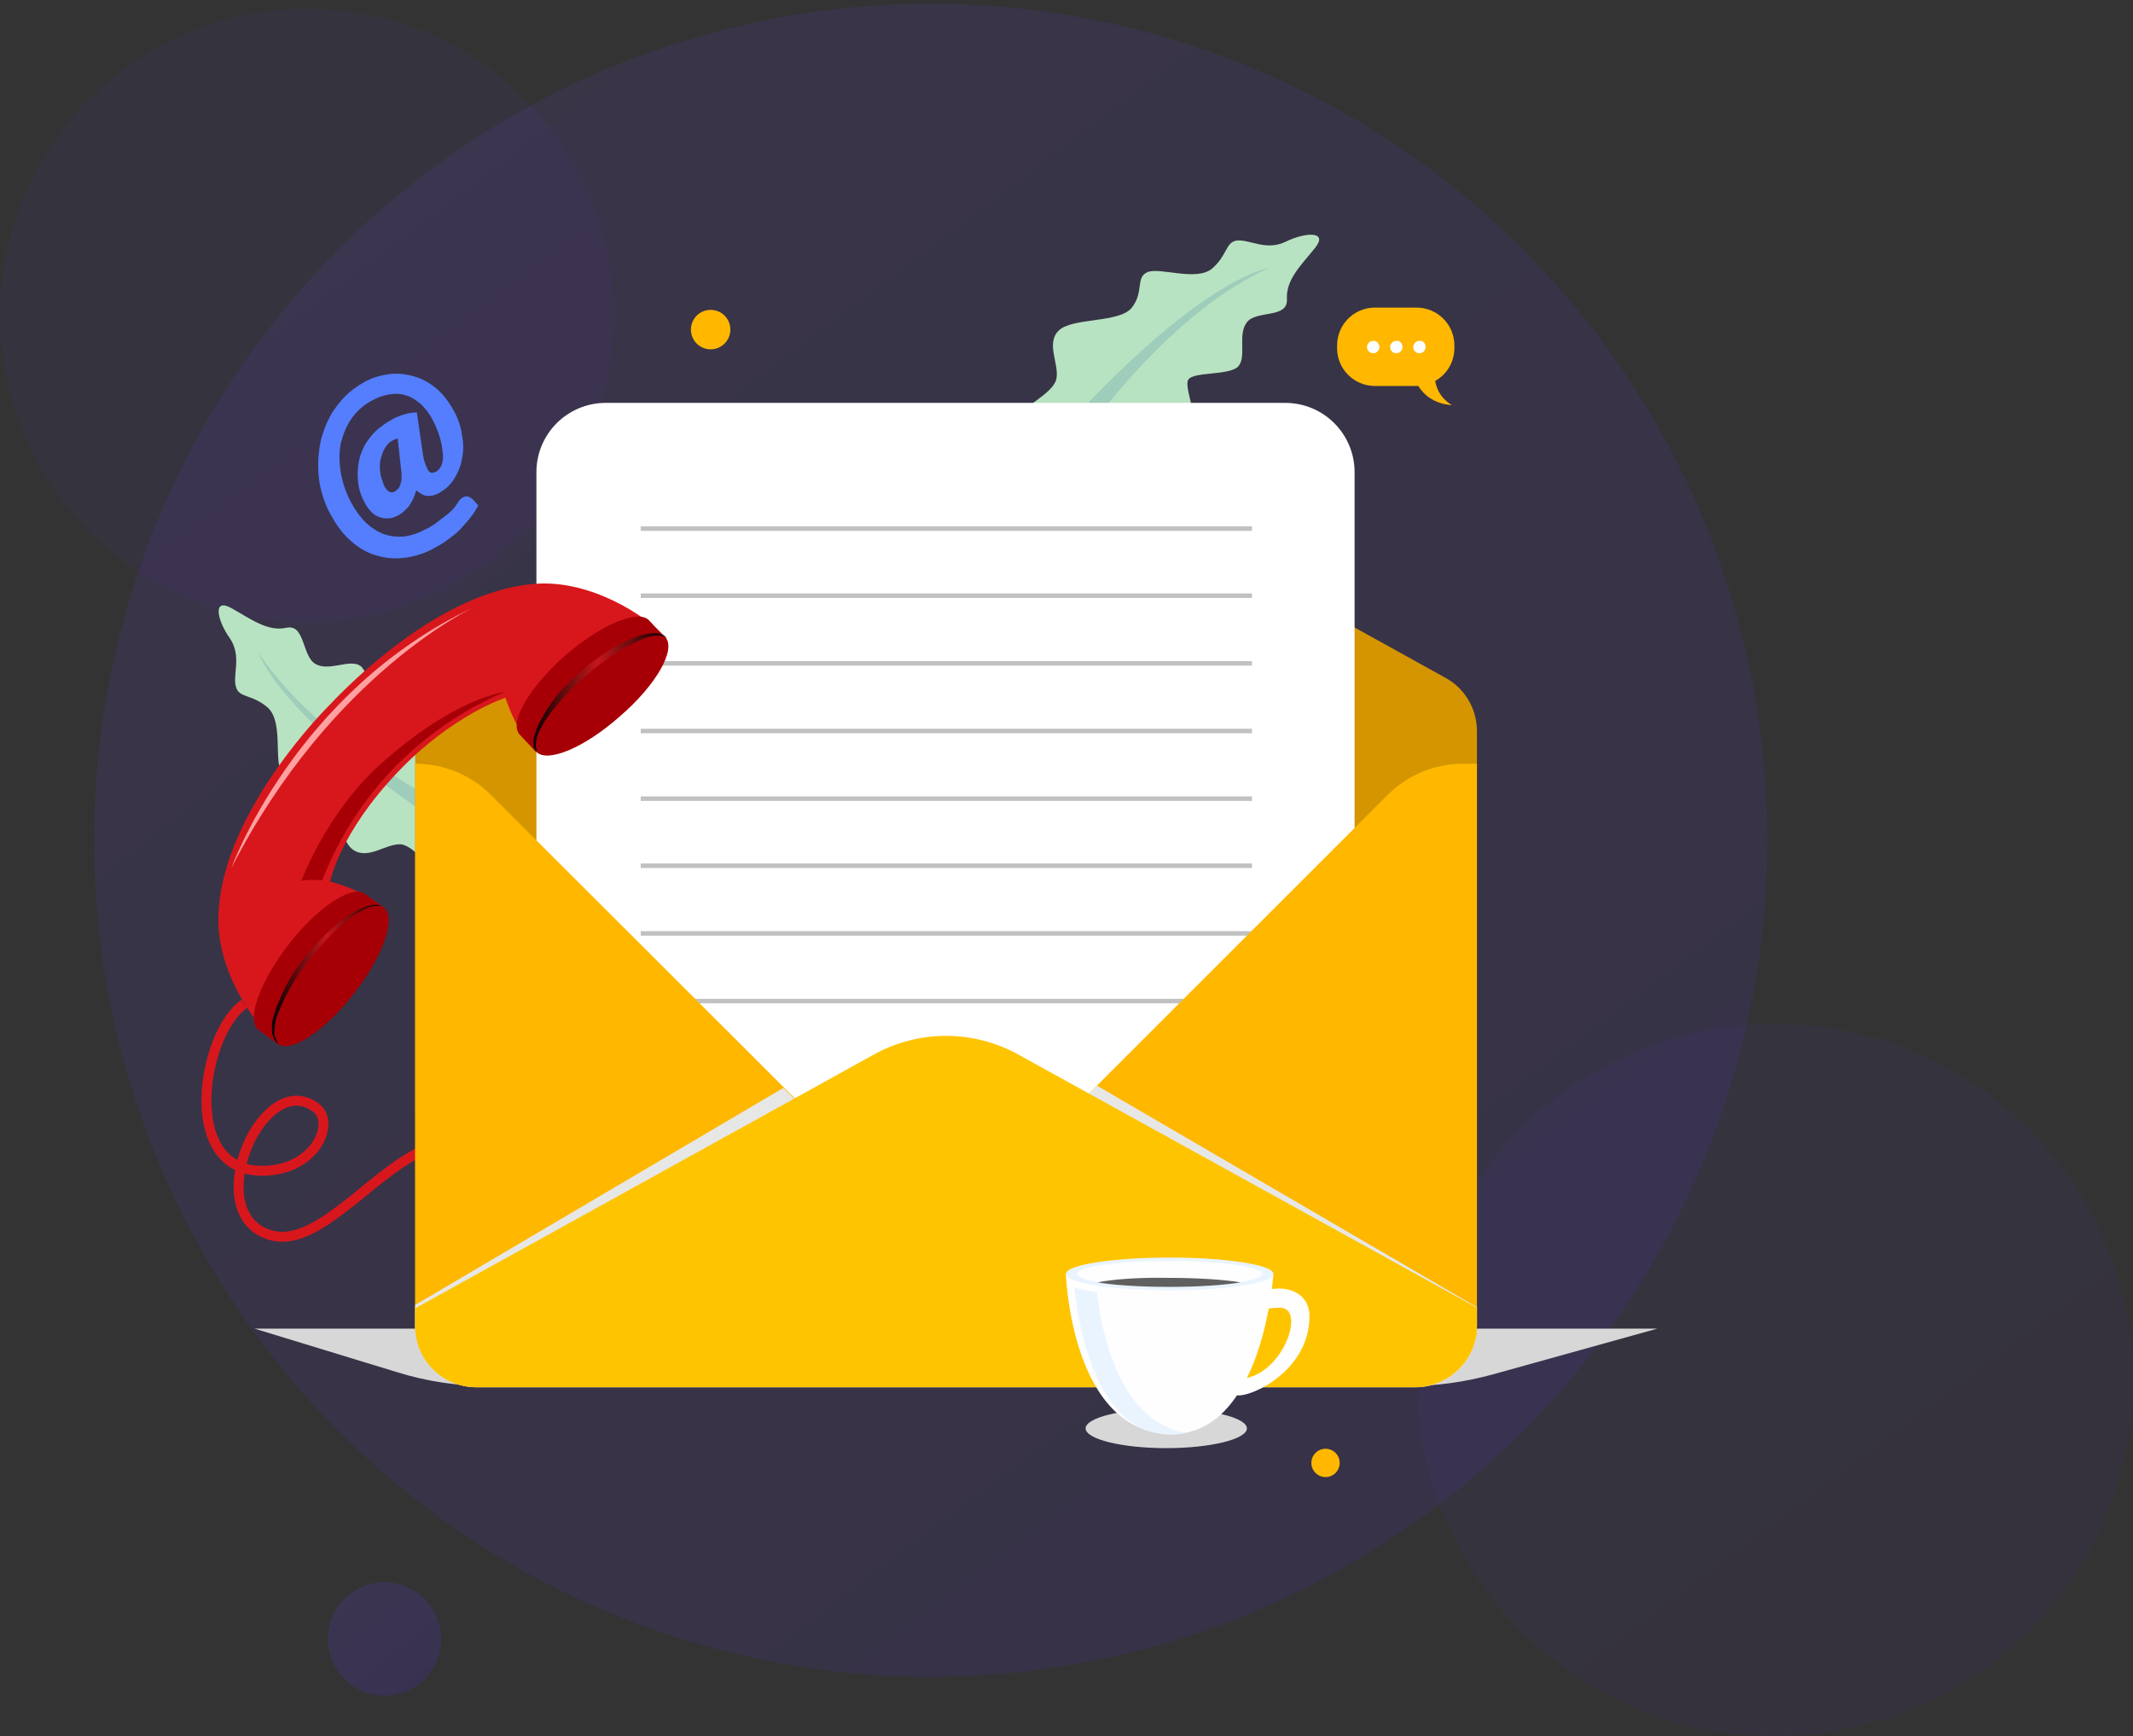 <svg width="527" height="429" viewBox="0 0 527 429" fill="none" xmlns="http://www.w3.org/2000/svg">
<rect x="0" y="0" width="527" height="429" fill="#333333" stroke="none"/>
<circle opacity="0.1" cx="229.957" cy="207.635" r="206.717" fill="url(#paint0_linear)"/>
<ellipse opacity="0.05" cx="438.5" cy="341" rx="88.5" ry="88" fill="url(#paint1_linear)"/>
<circle opacity="0.05" cx="75.837" cy="77.978" r="75.837" fill="url(#paint2_linear)"/>
<circle opacity="0.15" cx="95" cy="405" r="14" fill="url(#paint3_linear)"/>
<path d="M110.1 216.998C107.174 216.302 102.716 209.057 99.094 208.639C95.333 208.361 90.875 212.679 87.113 209.893C83.352 207.107 82.934 195.265 78.615 192.897C74.296 190.528 71.092 193.175 69.42 190.389C67.748 187.603 69.977 178.129 66.077 174.786C62.176 171.442 58.972 172.557 58.275 169.631C57.439 166.706 59.807 162.108 56.742 157.65C53.678 153.331 52.424 147.619 57.16 150.266C61.897 152.913 66.077 156.118 70.674 155.142C75.411 154.028 74.575 162.108 77.918 164.059C81.262 166.009 86.277 162.805 88.924 164.477C91.571 166.148 91.85 175.343 94.079 176.179C96.308 177.015 105.363 170.746 109.682 172.557C113.862 174.368 108.707 185.792 113.304 187.464C117.902 189.135 123.335 191.364 123.335 191.364L110.1 216.998Z" fill="#B8E3C2"/>
<path d="M63.847 161.272C63.847 161.272 69.001 178.129 114.697 207.385L117.622 202.649C117.622 202.649 80.564 186.628 63.847 161.272Z" fill="#9ECDBB"/>
<path d="M60.365 248.065C50.195 254.892 44.344 288.606 64.126 289.303C77.779 289.721 83.073 277.461 78.058 273.699C65.241 264.087 50.195 297.801 65.241 304.627C72.346 307.831 79.451 302.677 87.253 296.547C99.094 286.934 112.19 274.814 128.351 285.959" stroke="#D8171C" stroke-width="2.446" stroke-miterlimit="10"/>
<path d="M308.068 352.969C308.068 355.616 299.151 357.845 288.146 357.845C277.14 357.845 268.224 355.616 268.224 352.969C268.224 350.322 277.14 348.093 288.146 348.093C299.151 348.093 308.068 350.322 308.068 352.969Z" fill="#D7D7D7"/>
<path d="M347.493 342.521H121.246C113.305 342.521 105.503 341.406 97.98 339.038L62.873 328.311H409.488L368.947 339.595C361.842 341.546 354.737 342.521 347.493 342.521Z" fill="#D7D7D7"/>
<path d="M356.968 167.402L251.367 108.89C240.361 102.899 227.126 102.899 216.121 108.89L110.381 167.402C105.783 169.91 102.579 174.925 102.579 180.498V327.614C102.579 335.834 109.266 342.66 117.625 342.66H349.863C358.082 342.66 364.909 335.973 364.909 327.614V180.637C364.909 174.925 361.704 169.91 356.968 167.402Z" fill="#D49500"/>
<path d="M251.088 103.317C252.342 100.67 260.143 97.327 260.979 93.705C261.815 90.083 258.332 84.928 261.536 81.724C264.88 78.38 276.582 79.913 279.647 76.012C282.712 72.111 280.483 68.489 283.548 67.235C286.613 65.981 295.529 69.603 299.43 66.399C303.331 63.056 302.774 59.712 305.699 59.433C308.764 59.155 312.944 62.08 317.68 59.712C322.556 57.344 328.268 57.065 324.925 61.244C321.581 65.424 317.68 69.046 317.959 73.922C318.238 78.798 310.436 76.569 308.068 79.634C305.699 82.699 308.068 87.993 305.978 90.501C303.888 92.869 294.833 91.754 293.579 93.844C292.325 95.934 297.201 105.825 294.833 109.726C292.464 113.627 281.876 106.661 279.508 110.98C277.14 115.159 274.075 120.314 274.075 120.314L251.088 103.317Z" fill="#B8E3C2"/>
<path d="M313.36 66.26C313.36 66.26 295.946 68.628 259.863 109.308L264.043 112.93C264.043 112.93 285.776 78.937 313.36 66.26Z" fill="#9ECDBB"/>
<path d="M334.816 305.881H132.531V116.692C132.531 107.218 140.194 99.556 149.667 99.556H317.541C327.015 99.556 334.677 107.218 334.677 116.692V305.881H334.816Z" fill="white"/>
<path d="M309.32 130.066H158.303V131.18H309.32V130.066Z" fill="#C1C1C2"/>
<path d="M309.32 146.644H158.303V147.759H309.32V146.644Z" fill="#C1C1C2"/>
<path d="M309.32 163.362H158.303V164.477H309.32V163.362Z" fill="#C1C1C2"/>
<path d="M309.32 180.08H158.303V181.194H309.32V180.08Z" fill="#C1C1C2"/>
<path d="M309.32 196.798H158.303V197.912H309.32V196.798Z" fill="#C1C1C2"/>
<path d="M309.32 213.376H158.303V214.491H309.32V213.376Z" fill="#C1C1C2"/>
<path d="M309.32 230.094H158.303V231.208H309.32V230.094Z" fill="#C1C1C2"/>
<path d="M309.32 246.812H158.303V247.926H309.32V246.812Z" fill="#C1C1C2"/>
<path d="M342.897 196.38L232.56 306.717C232.281 306.995 231.863 306.995 231.724 306.717L121.247 196.38C116.371 191.504 109.684 188.717 102.579 188.717V327.614C102.579 335.834 109.266 342.66 117.625 342.66H349.863C358.082 342.66 364.909 335.973 364.909 327.614V188.717H361.565C354.46 188.717 347.773 191.504 342.897 196.38Z" fill="#FFB700"/>
<path d="M271.011 268.266L232.42 306.856C232.142 307.135 231.724 307.135 231.585 306.856L193.552 268.823L102.579 322.459V327.753C102.579 335.973 109.266 342.799 117.625 342.799H349.863C358.082 342.799 364.909 336.112 364.909 327.753V323.017L271.011 268.266Z" fill="#E7E7E6"/>
<path d="M364.909 327.614V323.156L251.367 260.464C240.361 254.474 227.126 254.474 216.121 260.464L102.579 323.295V327.753C102.579 335.973 109.266 342.799 117.625 342.799H349.863C358.082 342.66 364.909 335.973 364.909 327.614Z" fill="#FFC400"/>
<path d="M307.233 324.967C307.233 327.753 307.651 323.156 316.288 323.156C322.836 323.156 316.845 340.152 306.536 340.71C306.536 340.71 304.307 341.406 304.725 344.192C305.143 346.979 323.533 340.431 323.533 325.246C323.533 315.215 307.233 317.165 307.233 324.967Z" fill="#FEFEFE"/>
<path d="M263.349 314.797C263.349 314.797 264.602 354.362 289.54 354.362C312.109 354.362 314.616 314.797 314.616 314.797H263.349Z" fill="#FEFEFE"/>
<path d="M271.011 319.255C268.503 318.977 266.692 318.559 265.438 318.141C266.414 327.753 270.872 354.641 289.401 354.502C290.654 354.502 291.769 354.362 292.883 354.084C276.305 351.019 272.126 328.868 271.011 319.255Z" fill="#EAF4FF"/>
<path d="M314.616 314.797C314.616 317.026 303.193 318.837 288.983 318.837C274.772 318.837 263.349 317.026 263.349 314.797C263.349 312.568 274.772 310.757 288.983 310.757C303.053 310.757 314.616 312.568 314.616 314.797Z" fill="#EAF4FF"/>
<path d="M288.982 318.001C301.601 318.001 311.83 316.567 311.83 314.797C311.83 313.027 301.601 311.593 288.982 311.593C276.364 311.593 266.135 313.027 266.135 314.797C266.135 316.567 276.364 318.001 288.982 318.001Z" fill="#FEFEFE"/>
<path d="M271.149 316.887C275.329 317.583 281.737 318.001 288.842 318.001C295.947 318.001 302.356 317.583 306.535 316.887C302.356 316.19 295.947 315.772 288.842 315.772C281.737 315.633 275.329 316.051 271.149 316.887Z" fill="#606060"/>
<path d="M132.113 144.276C108.569 146.087 85.861 169.492 81.403 174.229C76.805 178.826 54.654 202.788 53.958 226.332C53.54 240.124 63.013 253.499 68.725 257.957L95.195 224.661C95.195 224.661 90.876 220.342 81.542 217.834C81.542 217.834 83.91 205.853 98.26 190.807C111.773 176.597 124.869 172.418 124.869 172.418C127.934 181.612 132.392 185.652 132.392 185.652L164.434 157.511C159.558 152.078 145.766 143.161 132.113 144.276Z" fill="#D8171C"/>
<path d="M94.915 224.382L90.179 220.899C87.114 218.531 78.616 223.964 71.371 233.298C64.127 242.632 60.783 252.106 63.848 254.474L68.585 257.957L94.915 224.382Z" fill="#A60006"/>
<path d="M87.393 245.558C80.149 254.892 71.79 260.325 68.585 257.957C65.521 255.588 68.864 245.976 76.109 236.781C83.353 227.447 91.712 222.014 94.916 224.382C97.981 226.75 94.637 236.363 87.393 245.558Z" fill="#A60006"/>
<path d="M68.726 257.957C68.726 257.957 68.587 257.817 68.308 257.539C68.169 257.4 68.029 257.26 67.89 256.982C67.751 256.703 67.611 256.424 67.472 256.146C67.193 255.449 67.193 254.753 67.193 253.777C67.193 252.802 67.333 251.827 67.751 250.712C68.029 249.598 68.447 248.483 69.004 247.23C69.422 245.976 70.119 244.861 70.676 243.607C71.373 242.354 72.069 241.1 72.905 239.846C73.741 238.592 74.577 237.478 75.552 236.224C76.527 235.109 77.503 233.855 78.478 232.88C79.453 231.766 80.568 230.79 81.543 229.815C82.518 228.84 83.632 228.004 84.747 227.168C85.722 226.332 86.837 225.775 87.812 225.218C88.787 224.661 89.762 224.243 90.598 223.964C91.434 223.685 92.27 223.546 92.967 223.546C93.245 223.546 93.663 223.546 93.802 223.685C94.081 223.825 94.22 223.825 94.36 223.964C94.638 224.103 94.778 224.243 94.778 224.243C94.778 224.243 94.638 224.103 94.36 223.964C94.22 223.825 93.942 223.825 93.802 223.825C93.524 223.825 93.245 223.825 92.967 223.825C92.27 223.825 91.573 224.103 90.738 224.382C89.902 224.8 89.066 225.218 88.091 225.775C87.115 226.332 86.14 227.029 85.304 227.865C84.329 228.701 83.354 229.537 82.379 230.512C81.403 231.487 80.428 232.462 79.453 233.577C78.478 234.691 77.503 235.806 76.667 236.92C75.831 238.035 74.856 239.289 74.02 240.403C73.184 241.657 72.487 242.772 71.791 244.025C71.094 245.279 70.398 246.394 69.98 247.508C69.422 248.623 69.004 249.737 68.587 250.712C68.169 251.688 68.029 252.663 67.89 253.638C67.751 254.474 67.751 255.31 67.89 255.867C67.89 256.146 68.029 256.424 68.169 256.703C68.308 256.982 68.308 257.121 68.447 257.26C68.587 257.817 68.726 257.957 68.726 257.957Z" fill="url(#paint4_linear)"/>
<path d="M164.433 157.65L160.393 153.331C157.746 150.406 148.551 154.307 139.635 161.969C130.858 169.771 125.704 178.408 128.351 181.473L132.391 185.792L164.433 157.65Z" fill="#A60006"/>
<path d="M153.149 177.015C144.372 184.817 135.038 188.717 132.391 185.653C129.744 182.727 134.759 173.95 143.676 166.148C152.452 158.347 161.787 154.446 164.433 157.511C167.08 160.576 162.065 169.353 153.149 177.015Z" fill="#A60006"/>
<path d="M132.531 185.792C132.531 185.792 132.391 185.653 132.252 185.374C132.113 185.235 132.113 185.095 131.973 184.817C131.834 184.538 131.834 184.259 131.834 183.981C131.695 183.284 131.834 182.448 132.113 181.612C132.391 180.777 132.67 179.662 133.227 178.687C133.784 177.712 134.342 176.597 135.038 175.483C135.735 174.368 136.571 173.254 137.407 172.139C138.242 171.024 139.218 169.91 140.332 168.935C141.307 167.82 142.422 166.845 143.536 165.87C144.651 164.895 145.765 163.919 147.019 163.084C148.134 162.248 149.388 161.412 150.641 160.576C151.895 159.879 153.01 159.183 154.264 158.625C155.378 158.068 156.632 157.65 157.607 157.232C158.722 156.814 159.697 156.675 160.672 156.536C161.647 156.396 162.483 156.396 163.04 156.675C163.319 156.814 163.598 156.814 163.876 156.954C164.155 157.093 164.294 157.232 164.434 157.372C164.712 157.65 164.852 157.79 164.852 157.79C164.852 157.79 164.712 157.65 164.434 157.511C164.294 157.372 164.155 157.372 163.876 157.232C163.598 157.093 163.319 157.093 163.04 157.093C162.483 156.954 161.647 157.093 160.811 157.232C159.975 157.372 159 157.79 158.025 158.208C157.05 158.625 155.935 159.183 154.821 159.74C153.706 160.297 152.592 161.133 151.477 161.83C150.363 162.526 149.248 163.501 147.994 164.337C146.88 165.173 145.765 166.148 144.651 167.124C143.536 168.099 142.422 169.074 141.447 170.049C140.471 171.024 139.496 172.139 138.521 173.114C137.685 174.229 136.71 175.204 136.013 176.179C135.317 177.154 134.62 178.13 134.063 179.105C133.506 180.08 133.088 180.916 132.809 181.752C132.531 182.588 132.391 183.284 132.391 183.981C132.391 184.259 132.391 184.538 132.531 184.817C132.531 185.095 132.67 185.235 132.67 185.374C132.391 185.513 132.531 185.792 132.531 185.792Z" fill="url(#paint5_linear)"/>
<path d="M57.161 214.491C57.161 214.491 72.904 170.746 117.206 149.988C117.206 149.988 81.959 166.148 57.161 214.491Z" fill="#FFA1A1"/>
<path d="M124.451 171.024C124.451 171.024 111.913 172.557 93.524 189.275C80.567 201.116 74.438 217.695 74.438 217.695C76.109 217.277 78.06 217.416 79.592 217.556C93.524 181.752 124.591 171.442 124.451 171.024C124.173 169.213 124.451 171.024 124.451 171.024Z" fill="#A60006"/>
<path d="M104.528 112.512C104.667 113.487 104.946 114.323 105.224 115.02C105.503 115.577 105.642 116.134 105.921 116.413C106.2 116.692 106.478 116.831 106.757 116.831C107.035 116.831 107.453 116.692 107.732 116.552C108.289 116.274 108.847 115.577 109.125 114.881C109.404 114.045 109.543 113.069 109.404 111.955C109.264 110.84 109.125 109.587 108.707 108.193C108.289 106.8 107.732 105.407 107.035 104.014C106.2 102.342 105.224 101.088 104.11 99.974C102.995 98.999 101.741 98.163 100.488 97.745C99.234 97.327 97.841 97.188 96.308 97.466C94.915 97.606 93.383 98.163 91.85 98.999C89.76 100.113 88.089 101.646 86.835 103.457C85.581 105.268 84.745 107.358 84.188 109.587C83.77 111.816 83.77 114.184 84.188 116.692C84.606 119.199 85.442 121.707 86.695 124.075C87.81 126.165 89.064 127.837 90.457 129.23C91.85 130.484 93.383 131.459 94.915 132.016C96.587 132.574 98.259 132.713 99.93 132.574C101.741 132.295 103.413 131.738 105.224 130.762C106.339 130.205 107.453 129.509 108.289 128.812C109.125 128.115 109.961 127.558 110.658 127.001C111.354 126.444 111.911 125.886 112.329 125.329C112.747 124.772 113.026 124.354 113.305 123.936C113.583 123.518 114.001 123.1 114.28 122.961C114.558 122.822 114.837 122.682 115.116 122.682C115.394 122.682 115.673 122.682 115.952 122.822C116.23 122.961 116.37 123.1 116.648 123.239L118.181 124.911C117.623 125.886 117.066 126.862 116.37 127.698C115.673 128.673 114.837 129.509 114.001 130.484C113.165 131.459 112.051 132.295 110.936 133.131C109.822 133.967 108.568 134.803 107.175 135.499C104.667 136.892 102.159 137.589 99.652 137.868C97.144 138.146 94.915 137.868 92.686 137.171C90.457 136.474 88.367 135.221 86.556 133.549C84.606 131.877 83.073 129.648 81.68 127.14C80.566 125.19 79.869 123.1 79.312 121.01C78.754 118.921 78.615 116.831 78.615 114.741C78.615 112.652 78.894 110.562 79.312 108.611C79.869 106.661 80.566 104.711 81.541 102.9C82.516 101.088 83.77 99.556 85.163 98.023C86.556 96.63 88.228 95.376 90.039 94.401C91.99 93.287 94.079 92.73 96.169 92.451C98.259 92.172 100.348 92.451 102.299 93.008C104.249 93.565 106.06 94.541 107.732 95.934C109.404 97.327 110.797 99.138 112.051 101.367C113.165 103.317 113.862 105.407 114.14 107.497C114.558 109.587 114.558 111.537 114.14 113.348C113.862 115.159 113.165 116.831 112.19 118.363C111.215 119.896 109.961 121.01 108.429 121.846C108.011 122.125 107.453 122.264 107.035 122.404C106.617 122.543 106.06 122.543 105.642 122.543C105.224 122.543 104.667 122.404 104.249 122.125C103.831 121.846 103.274 121.568 102.856 121.15C102.438 122.682 101.741 124.075 101.045 125.051C100.209 126.026 99.373 126.862 98.259 127.419C97.423 127.837 96.587 128.115 95.751 128.115C94.915 128.115 94.219 127.976 93.522 127.698C92.825 127.419 92.129 127.001 91.572 126.304C91.014 125.747 90.457 124.911 90.039 124.075C89.482 123.1 89.064 121.986 88.785 120.871C88.507 119.757 88.367 118.503 88.367 117.249C88.367 115.995 88.507 114.741 88.785 113.487C89.064 112.234 89.621 110.98 90.178 109.865C90.875 108.751 91.711 107.636 92.825 106.522C93.94 105.546 95.194 104.571 96.726 103.735C97.423 103.317 97.98 103.039 98.537 102.9C99.094 102.621 99.652 102.482 100.07 102.342C100.627 102.203 101.045 102.064 101.463 102.064C101.881 101.924 102.438 101.924 102.995 101.924L104.528 112.512ZM98.259 108.333C97.841 108.472 97.562 108.611 97.144 108.751C96.308 109.169 95.751 109.726 95.194 110.562C94.636 111.398 94.358 112.373 94.079 113.348C93.8 114.323 93.8 115.438 93.94 116.692C94.079 117.806 94.497 118.921 94.915 120.035C95.751 121.568 96.587 121.986 97.562 121.428C97.841 121.289 98.119 121.01 98.398 120.732C98.677 120.453 98.816 120.035 98.955 119.617C99.094 119.199 99.234 118.642 99.234 118.085C99.234 117.528 99.234 116.831 99.094 115.995L98.259 108.333Z" fill="#547EFD"/>
<path d="M175.579 86.321C178.272 86.321 180.455 84.138 180.455 81.445C180.455 78.752 178.272 76.569 175.579 76.569C172.886 76.569 170.703 78.752 170.703 81.445C170.703 84.138 172.886 86.321 175.579 86.321Z" fill="#FFB700"/>
<path d="M327.5 365C329.433 365 331 363.433 331 361.5C331 359.567 329.433 358 327.5 358C325.567 358 324 359.567 324 361.5C324 363.433 325.567 365 327.5 365Z" fill="#FFB700"/>
<path d="M359.335 86.042V85.346C359.335 80.191 355.155 76.012 350.001 76.012H339.691C334.537 76.012 330.357 80.191 330.357 85.346V86.042C330.357 91.197 334.537 95.376 339.691 95.376H350.001C350.14 95.376 350.279 95.376 350.419 95.376C351.673 97.466 354.32 99.835 358.778 100.113C358.778 100.113 355.295 98.441 354.598 94.123C357.384 92.59 359.335 89.525 359.335 86.042Z" fill="#FFB700"/>
<path d="M340.806 85.764C340.806 86.6 340.11 87.296 339.274 87.296C338.438 87.296 337.741 86.6 337.741 85.764C337.741 84.928 338.438 84.231 339.274 84.231C339.97 84.092 340.806 84.788 340.806 85.764Z" fill="#FEFEFE"/>
<path d="M346.518 85.764C346.518 86.6 345.821 87.296 344.986 87.296C344.15 87.296 343.453 86.6 343.453 85.764C343.453 84.928 344.15 84.231 344.986 84.231C345.821 84.092 346.518 84.788 346.518 85.764Z" fill="#FEFEFE"/>
<path d="M352.23 85.764C352.23 86.6 351.533 87.296 350.698 87.296C349.862 87.296 349.165 86.6 349.165 85.764C349.165 84.928 349.862 84.231 350.698 84.231C351.533 84.092 352.23 84.788 352.23 85.764Z" fill="#FEFEFE"/>
<defs>
<linearGradient id="paint0_linear" x1="23.24" y1="-36.185" x2="328.015" y2="366.648" gradientUnits="userSpaceOnUse">
<stop stop-color="#7148FC"/>
<stop offset="1" stop-color="#5D2BFD"/>
</linearGradient>
<linearGradient id="paint1_linear" x1="350" y1="237.205" x2="479.542" y2="409.399" gradientUnits="userSpaceOnUse">
<stop stop-color="#7148FC"/>
<stop offset="1" stop-color="#5D2BFD"/>
</linearGradient>
<linearGradient id="paint2_linear" x1="5.55036e-06" y1="-11.47" x2="111.811" y2="136.315" gradientUnits="userSpaceOnUse">
<stop stop-color="#7148FC"/>
<stop offset="1" stop-color="#5D2BFD"/>
</linearGradient>
<linearGradient id="paint3_linear" x1="81" y1="388.487" x2="101.641" y2="415.769" gradientUnits="userSpaceOnUse">
<stop stop-color="#7148FC"/>
<stop offset="1" stop-color="#5D2BFD"/>
</linearGradient>
<linearGradient id="paint4_linear" x1="66.806" y1="240.827" x2="95.308" y2="240.827" gradientUnits="userSpaceOnUse">
<stop/>
<stop offset="0.489" stop-color="#C4171C"/>
<stop offset="1"/>
</linearGradient>
<linearGradient id="paint5_linear" x1="131.085" y1="171.078" x2="165" y2="171.078" gradientUnits="userSpaceOnUse">
<stop/>
<stop offset="0.489" stop-color="#C4171C"/>
<stop offset="1"/>
</linearGradient>
</defs>
</svg>
